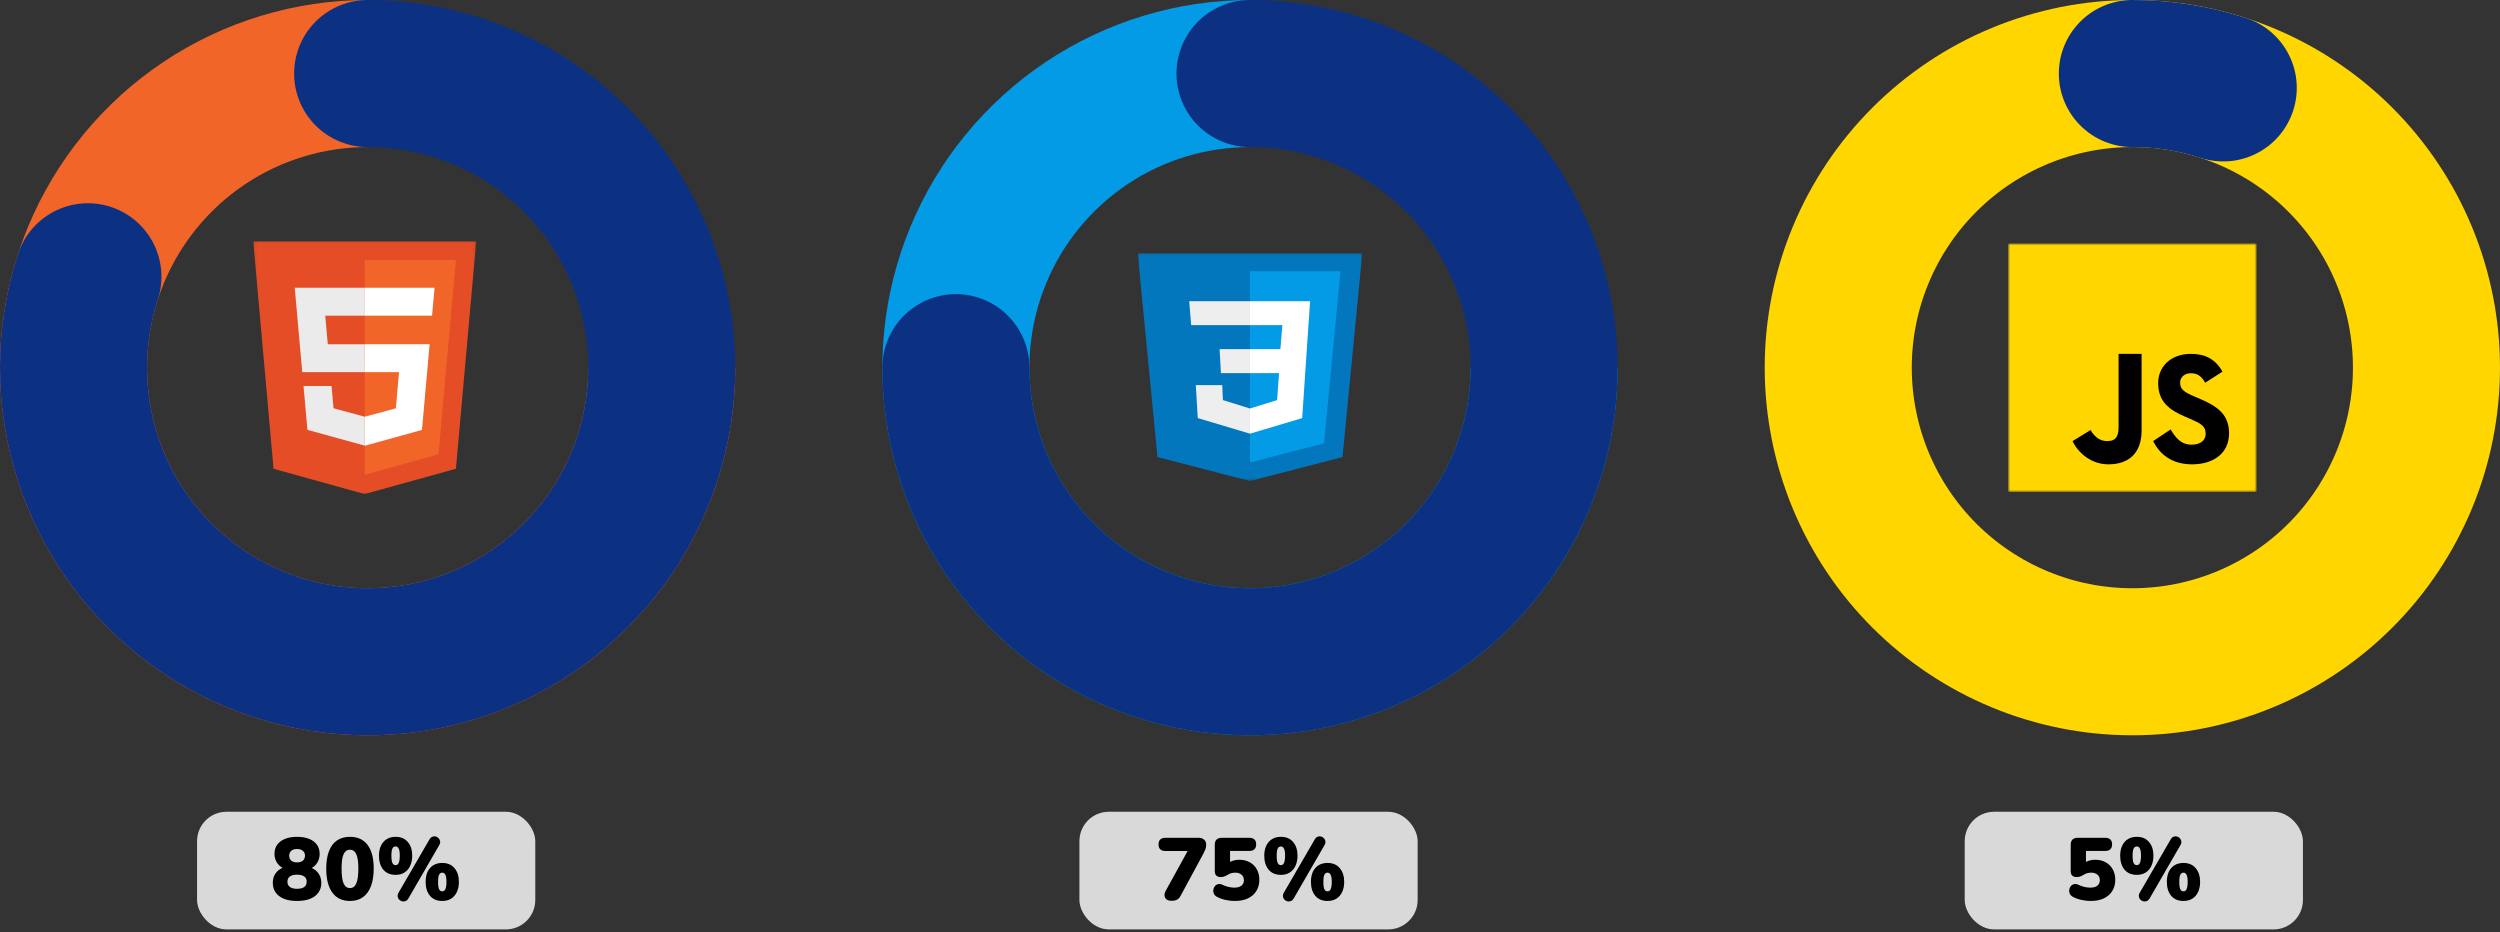 <svg width="850" height="317" viewBox="0 0 850 317" fill="none" xmlns="http://www.w3.org/2000/svg">
<rect x="0" y="0" width="850" height="317" fill="#333333" stroke="none"/>
<rect x="67" y="276" width="115" height="40" rx="10" fill="#D9D9D9"/>
<mask id="mask0_233_58" style="mask-type:luminance" maskUnits="userSpaceOnUse" x="86" y="81" width="76" height="88">
<path d="M86.121 81.979H161.901V168.019H86.121V81.979Z" fill="white"/>
</mask>
<g mask="url(#mask0_233_58)">
<path d="M93 159.39L86.099 82.019H161.922L155.016 159.38L123.962 167.981L93 159.39Z" fill="#E44D26"/>
</g>
<path d="M149.101 154.453L155.005 88.346H124.011V161.408L149.101 154.453Z" fill="#F16529"/>
<path d="M123.978 97.835H100.207L102.768 126.531H124.01V117.042H111.45L110.582 107.325H124.01V97.835H123.978ZM124.01 141.655L123.97 141.666L113.398 138.813L112.727 131.245H103.192L104.523 146.144L123.967 151.517L124.01 151.504V141.655Z" fill="#EBEBEB"/>
<path d="M123.978 126.531H135.668L134.593 138.834L124.005 141.69V151.563L143.466 146.171L146.073 117.037H124.011L123.978 126.531ZM147.529 100.381L147.755 97.835H123.973V107.323H146.9L147.089 105.19L147.529 100.381Z" fill="white"/>
<path d="M225 125C225 144.778 219.135 164.112 208.147 180.557C197.159 197.002 181.541 209.819 163.268 217.388C144.996 224.957 124.889 226.937 105.491 223.079C86.093 219.22 68.275 209.696 54.289 195.711C40.304 181.726 30.78 163.907 26.922 144.509C23.063 125.111 25.043 105.004 32.612 86.732C40.181 68.459 52.998 52.841 69.443 41.853C85.888 30.865 105.222 25 125 25" stroke="#F16529" stroke-width="50"/>
<path d="M125 25C146.118 25 166.694 31.686 183.779 44.098C200.863 56.511 213.58 74.014 220.106 94.098C226.631 114.183 226.631 135.817 220.106 155.902C213.58 175.986 200.863 193.489 183.779 205.902C166.694 218.314 146.118 225 125 225C103.882 225 83.306 218.314 66.222 205.902C49.137 193.489 36.42 175.986 29.894 155.902C23.369 135.817 23.369 114.183 29.894 94.098" stroke="#0D3182" stroke-width="50" stroke-linecap="round"/>
<path d="M101 306.33C99.3 306.33 97.83 306.09 96.59 305.61C95.35 305.11 94.4 304.4 93.74 303.48C93.08 302.56 92.75 301.47 92.75 300.21C92.75 299.19 92.95 298.29 93.35 297.51C93.77 296.73 94.34 296.1 95.06 295.62C95.78 295.12 96.6 294.82 97.52 294.72V295.59C96.28 295.33 95.27 294.72 94.49 293.76C93.71 292.8 93.32 291.65 93.32 290.31C93.32 289.09 93.63 288.05 94.25 287.19C94.87 286.33 95.76 285.67 96.92 285.21C98.08 284.75 99.44 284.52 101 284.52C102.58 284.52 103.94 284.75 105.08 285.21C106.24 285.67 107.13 286.33 107.75 287.19C108.37 288.05 108.68 289.09 108.68 290.31C108.68 291.21 108.5 292.04 108.14 292.8C107.8 293.54 107.32 294.15 106.7 294.63C106.1 295.11 105.4 295.42 104.6 295.56V294.72C105.96 294.92 107.07 295.52 107.93 296.52C108.81 297.5 109.25 298.73 109.25 300.21C109.25 301.47 108.92 302.56 108.26 303.48C107.6 304.4 106.65 305.11 105.41 305.61C104.19 306.09 102.72 306.33 101 306.33ZM101 302.19C102.06 302.19 102.87 301.99 103.43 301.59C103.99 301.17 104.27 300.57 104.27 299.79C104.27 298.99 103.99 298.39 103.43 297.99C102.87 297.59 102.06 297.39 101 297.39C99.94 297.39 99.13 297.59 98.57 297.99C98.01 298.39 97.73 298.99 97.73 299.79C97.73 300.57 98.01 301.17 98.57 301.59C99.13 301.99 99.94 302.19 101 302.19ZM101 293.22C101.58 293.22 102.07 293.13 102.47 292.95C102.87 292.77 103.17 292.51 103.37 292.17C103.59 291.81 103.7 291.4 103.7 290.94C103.7 290.24 103.46 289.69 102.98 289.29C102.5 288.87 101.84 288.66 101 288.66C100.16 288.66 99.5 288.87 99.02 289.29C98.56 289.69 98.33 290.24 98.33 290.94C98.33 291.64 98.56 292.2 99.02 292.62C99.5 293.02 100.16 293.22 101 293.22ZM118.988 306.33C116.388 306.33 114.388 305.38 112.988 303.48C111.608 301.56 110.918 298.85 110.918 295.35C110.918 292.99 111.228 291.01 111.848 289.41C112.468 287.79 113.378 286.57 114.578 285.75C115.778 284.93 117.248 284.52 118.988 284.52C121.608 284.52 123.608 285.44 124.988 287.28C126.368 289.12 127.058 291.8 127.058 295.32C127.058 297.66 126.748 299.65 126.128 301.29C125.508 302.93 124.598 304.18 123.398 305.04C122.198 305.9 120.728 306.33 118.988 306.33ZM118.988 301.95C119.948 301.95 120.658 301.43 121.118 300.39C121.598 299.33 121.838 297.64 121.838 295.32C121.838 293.02 121.598 291.38 121.118 290.4C120.658 289.4 119.948 288.9 118.988 288.9C118.028 288.9 117.308 289.4 116.828 290.4C116.368 291.38 116.138 293.02 116.138 295.32C116.138 297.64 116.368 299.33 116.828 300.39C117.308 301.43 118.028 301.95 118.988 301.95ZM138.867 305.46C138.607 305.92 138.277 306.22 137.877 306.36C137.477 306.52 137.087 306.55 136.707 306.45C136.327 306.35 135.997 306.16 135.717 305.88C135.437 305.6 135.267 305.25 135.207 304.83C135.147 304.41 135.247 303.97 135.507 303.51L146.007 285.42C146.287 284.94 146.617 284.63 146.997 284.49C147.377 284.33 147.757 284.3 148.137 284.4C148.537 284.5 148.867 284.7 149.127 285C149.407 285.28 149.577 285.63 149.637 286.05C149.717 286.45 149.617 286.88 149.337 287.34L138.867 305.46ZM134.517 297.45C132.717 297.45 131.317 296.86 130.317 295.68C129.337 294.48 128.847 292.9 128.847 290.94C128.847 289.62 129.077 288.48 129.537 287.52C129.997 286.56 130.647 285.82 131.487 285.3C132.327 284.78 133.337 284.52 134.517 284.52C136.297 284.52 137.677 285.11 138.657 286.29C139.657 287.45 140.157 289 140.157 290.94C140.157 292.24 139.927 293.38 139.467 294.36C139.027 295.34 138.387 296.1 137.547 296.64C136.707 297.18 135.697 297.45 134.517 297.45ZM134.517 294.15C134.817 294.15 135.067 294.05 135.267 293.85C135.487 293.63 135.647 293.29 135.747 292.83C135.867 292.35 135.927 291.72 135.927 290.94C135.927 289.76 135.797 288.94 135.537 288.48C135.297 288.02 134.957 287.79 134.517 287.79C134.197 287.79 133.927 287.89 133.707 288.09C133.507 288.27 133.347 288.59 133.227 289.05C133.127 289.51 133.077 290.14 133.077 290.94C133.077 292.14 133.197 292.98 133.437 293.46C133.677 293.92 134.037 294.15 134.517 294.15ZM150.357 306.33C148.577 306.33 147.187 305.74 146.187 304.56C145.207 303.38 144.717 301.81 144.717 299.85C144.717 298.51 144.937 297.36 145.377 296.4C145.837 295.44 146.487 294.7 147.327 294.18C148.187 293.66 149.197 293.4 150.357 293.4C152.137 293.4 153.527 293.99 154.527 295.17C155.527 296.35 156.027 297.91 156.027 299.85C156.027 301.15 155.797 302.29 155.337 303.27C154.897 304.23 154.257 304.98 153.417 305.52C152.577 306.06 151.557 306.33 150.357 306.33ZM150.357 303.06C150.677 303.06 150.937 302.96 151.137 302.76C151.357 302.54 151.517 302.2 151.617 301.74C151.737 301.26 151.797 300.63 151.797 299.85C151.797 298.67 151.667 297.85 151.407 297.39C151.167 296.93 150.817 296.7 150.357 296.7C150.057 296.7 149.797 296.8 149.577 297C149.377 297.18 149.217 297.5 149.097 297.96C148.997 298.4 148.947 299.03 148.947 299.85C148.947 301.05 149.067 301.89 149.307 302.37C149.547 302.83 149.897 303.06 150.357 303.06Z" fill="black"/>
<rect x="367" y="276" width="115" height="40" rx="10" fill="#D9D9D9"/>
<mask id="mask1_233_58" style="mask-type:luminance" maskUnits="userSpaceOnUse" x="386" y="86" width="78" height="78">
<path d="M386.79 86.094H463.2V163.555H386.79V86.094Z" fill="white"/>
</mask>
<g mask="url(#mask1_233_58)">
<path d="M463.189 86.094H386.802L393.542 155.401L424.995 163.554L456.449 155.401L463.189 86.094Z" fill="#0277BD"/>
</g>
<path d="M424.996 92.21V157.237L450.159 150.714L455.776 92.21H424.996Z" fill="#039BE5"/>
<path d="M445.441 102.402H424.996V110.556H436.005L435.331 118.71H424.996V126.864H434.881L434.207 136.037L424.996 138.89V147.452L442.745 142.152L444.317 118.71L445.441 102.402Z" fill="white"/>
<path d="M424.996 102.402V110.556H405.001L404.326 102.402H424.996ZM414.661 118.71L415.111 126.864H424.996V118.71H414.661ZM415.56 130.94H406.573L407.247 142.152L424.996 147.452V138.89L415.785 136.037L415.56 130.94Z" fill="#EEEEEE"/>
<path d="M525 125C525 144.778 519.135 164.112 508.147 180.557C497.159 197.002 481.541 209.819 463.268 217.388C444.996 224.957 424.889 226.937 405.491 223.079C386.093 219.22 368.275 209.696 354.289 195.711C340.304 181.726 330.78 163.907 326.922 144.509C323.063 125.111 325.043 105.004 332.612 86.732C340.181 68.459 352.998 52.841 369.443 41.853C385.888 30.865 405.222 25 425 25" stroke="#039BE5" stroke-width="50"/>
<path d="M425 25C444.778 25 464.112 30.865 480.557 41.853C497.002 52.841 509.819 68.459 517.388 86.732C524.957 105.004 526.937 125.111 523.079 144.509C519.22 163.907 509.696 181.725 495.711 195.711C481.725 209.696 463.907 219.22 444.509 223.078C425.111 226.937 405.004 224.957 386.732 217.388C368.459 209.819 352.841 197.002 341.853 180.557C330.865 164.112 325 144.778 325 125" stroke="#0D3182" stroke-width="50" stroke-linecap="round"/>
<path d="M398.31 306.27C397.63 306.27 397.08 306.12 396.66 305.82C396.24 305.5 396 305.08 395.94 304.56C395.88 304.04 396.02 303.47 396.36 302.85L404.67 287.76V289.35H396.24C395.5 289.35 394.92 289.16 394.5 288.78C394.1 288.4 393.9 287.84 393.9 287.1C393.9 286.36 394.1 285.8 394.5 285.42C394.92 285.04 395.5 284.85 396.24 284.85H407.52C408.26 284.85 408.87 285.05 409.35 285.45C409.85 285.85 410.1 286.42 410.1 287.16C410.1 287.8 410 288.36 409.8 288.84C409.62 289.3 409.39 289.79 409.11 290.31L401.43 304.53C401.11 305.15 400.7 305.6 400.2 305.88C399.72 306.14 399.09 306.27 398.31 306.27ZM419.838 306.33C418.878 306.33 417.868 306.22 416.808 306C415.748 305.78 414.768 305.44 413.868 304.98C413.328 304.7 412.948 304.34 412.728 303.9C412.528 303.44 412.458 302.98 412.518 302.52C412.598 302.06 412.778 301.65 413.058 301.29C413.358 300.93 413.728 300.7 414.168 300.6C414.628 300.48 415.128 300.56 415.668 300.84C416.328 301.16 417.008 301.4 417.708 301.56C418.428 301.72 419.098 301.8 419.718 301.8C420.398 301.8 420.978 301.7 421.458 301.5C421.938 301.3 422.298 301.01 422.538 300.63C422.798 300.25 422.928 299.8 422.928 299.28C422.928 298.48 422.658 297.85 422.118 297.39C421.578 296.93 420.858 296.7 419.958 296.7C419.558 296.7 419.118 296.76 418.638 296.88C418.178 297 417.698 297.23 417.198 297.57C416.978 297.69 416.678 297.83 416.298 297.99C415.918 298.13 415.528 298.2 415.128 298.2C414.408 298.2 413.878 298.03 413.538 297.69C413.198 297.35 413.028 296.87 413.028 296.25V287.19C413.028 286.43 413.228 285.85 413.628 285.45C414.048 285.05 414.628 284.85 415.368 284.85H424.788C425.528 284.85 426.098 285.04 426.498 285.42C426.898 285.8 427.098 286.36 427.098 287.1C427.098 287.82 426.898 288.37 426.498 288.75C426.098 289.13 425.528 289.32 424.788 289.32H418.218V294.03H416.958C417.438 293.47 418.068 293.05 418.848 292.77C419.628 292.47 420.478 292.32 421.398 292.32C422.738 292.32 423.918 292.61 424.938 293.19C425.958 293.75 426.748 294.54 427.308 295.56C427.888 296.58 428.178 297.77 428.178 299.13C428.178 300.57 427.838 301.84 427.158 302.94C426.498 304.02 425.538 304.86 424.278 305.46C423.038 306.04 421.558 306.33 419.838 306.33ZM439.867 305.46C439.607 305.92 439.277 306.22 438.877 306.36C438.477 306.52 438.087 306.55 437.707 306.45C437.327 306.35 436.997 306.16 436.717 305.88C436.437 305.6 436.267 305.25 436.207 304.83C436.147 304.41 436.247 303.97 436.507 303.51L447.007 285.42C447.287 284.94 447.617 284.63 447.997 284.49C448.377 284.33 448.757 284.3 449.137 284.4C449.537 284.5 449.867 284.7 450.127 285C450.407 285.28 450.577 285.63 450.637 286.05C450.717 286.45 450.617 286.88 450.337 287.34L439.867 305.46ZM435.517 297.45C433.717 297.45 432.317 296.86 431.317 295.68C430.337 294.48 429.847 292.9 429.847 290.94C429.847 289.62 430.077 288.48 430.537 287.52C430.997 286.56 431.647 285.82 432.487 285.3C433.327 284.78 434.337 284.52 435.517 284.52C437.297 284.52 438.677 285.11 439.657 286.29C440.657 287.45 441.157 289 441.157 290.94C441.157 292.24 440.927 293.38 440.467 294.36C440.027 295.34 439.387 296.1 438.547 296.64C437.707 297.18 436.697 297.45 435.517 297.45ZM435.517 294.15C435.817 294.15 436.067 294.05 436.267 293.85C436.487 293.63 436.647 293.29 436.747 292.83C436.867 292.35 436.927 291.72 436.927 290.94C436.927 289.76 436.797 288.94 436.537 288.48C436.297 288.02 435.957 287.79 435.517 287.79C435.197 287.79 434.927 287.89 434.707 288.09C434.507 288.27 434.347 288.59 434.227 289.05C434.127 289.51 434.077 290.14 434.077 290.94C434.077 292.14 434.197 292.98 434.437 293.46C434.677 293.92 435.037 294.15 435.517 294.15ZM451.357 306.33C449.577 306.33 448.187 305.74 447.187 304.56C446.207 303.38 445.717 301.81 445.717 299.85C445.717 298.51 445.937 297.36 446.377 296.4C446.837 295.44 447.487 294.7 448.327 294.18C449.187 293.66 450.197 293.4 451.357 293.4C453.137 293.4 454.527 293.99 455.527 295.17C456.527 296.35 457.027 297.91 457.027 299.85C457.027 301.15 456.797 302.29 456.337 303.27C455.897 304.23 455.257 304.98 454.417 305.52C453.577 306.06 452.557 306.33 451.357 306.33ZM451.357 303.06C451.677 303.06 451.937 302.96 452.137 302.76C452.357 302.54 452.517 302.2 452.617 301.74C452.737 301.26 452.797 300.63 452.797 299.85C452.797 298.67 452.667 297.85 452.407 297.39C452.167 296.93 451.817 296.7 451.357 296.7C451.057 296.7 450.797 296.8 450.577 297C450.377 297.18 450.217 297.5 450.097 297.96C449.997 298.4 449.947 299.03 449.947 299.85C449.947 301.05 450.067 301.89 450.307 302.37C450.547 302.83 450.897 303.06 451.357 303.06Z" fill="black"/>
<rect x="668" y="276" width="115" height="40" rx="10" fill="#D9D9D9"/>
<mask id="mask2_233_58" style="mask-type:luminance" maskUnits="userSpaceOnUse" x="682" y="82" width="86" height="86">
<path d="M682.756 82.756H767.266V167.266H682.756V82.756Z" fill="white"/>
</mask>
<g mask="url(#mask2_233_58)">
<path d="M682.756 82.756H767.266V167.266H682.756V82.756Z" fill="#FFD600"/>
</g>
<path d="M738.011 146.014C739.636 148.652 741.401 151.18 745.141 151.18C748.282 151.18 749.93 149.619 749.93 147.46C749.93 144.875 748.225 143.957 744.77 142.453L742.875 141.645C737.408 139.326 733.772 136.419 733.772 130.281C733.772 124.623 738.103 120.318 744.871 120.318C749.69 120.318 753.153 121.987 755.65 126.358L749.749 130.13C748.451 127.811 747.047 126.898 744.871 126.898C742.65 126.898 741.244 128.299 741.244 130.13C741.244 132.393 742.652 133.309 745.903 134.71L747.798 135.518C754.242 138.262 757.876 141.065 757.876 147.366C757.876 154.155 752.514 157.876 745.317 157.876C738.276 157.876 734.279 154.343 732.053 149.969L738.011 146.014ZM710.813 146.206C712.001 148.333 713.806 149.969 716.402 149.969C718.886 149.969 720.316 148.988 720.316 145.173V120.316H728.14V146.375C728.14 154.279 723.555 157.876 716.86 157.876C710.811 157.876 706.444 153.777 704.665 149.969L710.813 146.206Z" fill="#000001"/>
<path d="M825 125C825 138.132 822.413 151.136 817.388 163.268C812.362 175.401 804.997 186.425 795.711 195.711C786.425 204.997 775.401 212.362 763.268 217.388C751.136 222.413 738.132 225 725 225C711.868 225 698.864 222.413 686.732 217.388C674.599 212.362 663.575 204.996 654.289 195.711C645.003 186.425 637.638 175.401 632.612 163.268C627.587 151.136 625 138.132 625 125C625 111.868 627.587 98.864 632.612 86.732C637.638 74.599 645.004 63.575 654.289 54.289C663.575 45.003 674.599 37.638 686.732 32.612C698.864 27.587 711.868 25 725 25C738.132 25 751.136 27.587 763.268 32.612C775.401 37.638 786.425 45.004 795.711 54.289C804.997 63.575 812.363 74.599 817.388 86.732C822.413 98.864 825 111.868 825 125L825 125Z" stroke="#FFD600" stroke-width="50"/>
<path d="M725 25C735.494 25 745.922 26.652 755.902 29.894" stroke="#0D3182" stroke-width="50" stroke-linecap="round"/>
<path d="M710.85 306.33C709.89 306.33 708.88 306.22 707.82 306C706.76 305.78 705.78 305.44 704.88 304.98C704.34 304.7 703.96 304.34 703.74 303.9C703.54 303.44 703.47 302.98 703.53 302.52C703.61 302.06 703.79 301.65 704.07 301.29C704.37 300.93 704.74 300.7 705.18 300.6C705.64 300.48 706.14 300.56 706.68 300.84C707.34 301.16 708.02 301.4 708.72 301.56C709.44 301.72 710.11 301.8 710.73 301.8C711.41 301.8 711.99 301.7 712.47 301.5C712.95 301.3 713.31 301.01 713.55 300.63C713.81 300.25 713.94 299.8 713.94 299.28C713.94 298.48 713.67 297.85 713.13 297.39C712.59 296.93 711.87 296.7 710.97 296.7C710.57 296.7 710.13 296.76 709.65 296.88C709.19 297 708.71 297.23 708.21 297.57C707.99 297.69 707.69 297.83 707.31 297.99C706.93 298.13 706.54 298.2 706.14 298.2C705.42 298.2 704.89 298.03 704.55 297.69C704.21 297.35 704.04 296.87 704.04 296.25V287.19C704.04 286.43 704.24 285.85 704.64 285.45C705.06 285.05 705.64 284.85 706.38 284.85H715.8C716.54 284.85 717.11 285.04 717.51 285.42C717.91 285.8 718.11 286.36 718.11 287.1C718.11 287.82 717.91 288.37 717.51 288.75C717.11 289.13 716.54 289.32 715.8 289.32H709.23V294.03H707.97C708.45 293.47 709.08 293.05 709.86 292.77C710.64 292.47 711.49 292.32 712.41 292.32C713.75 292.32 714.93 292.61 715.95 293.19C716.97 293.75 717.76 294.54 718.32 295.56C718.9 296.58 719.19 297.77 719.19 299.13C719.19 300.57 718.85 301.84 718.17 302.94C717.51 304.02 716.55 304.86 715.29 305.46C714.05 306.04 712.57 306.33 710.85 306.33ZM730.878 305.46C730.618 305.92 730.288 306.22 729.888 306.36C729.488 306.52 729.098 306.55 728.718 306.45C728.338 306.35 728.008 306.16 727.728 305.88C727.448 305.6 727.278 305.25 727.218 304.83C727.158 304.41 727.258 303.97 727.518 303.51L738.018 285.42C738.298 284.94 738.628 284.63 739.008 284.49C739.388 284.33 739.768 284.3 740.148 284.4C740.548 284.5 740.878 284.7 741.138 285C741.418 285.28 741.588 285.63 741.648 286.05C741.728 286.45 741.628 286.88 741.348 287.34L730.878 305.46ZM726.528 297.45C724.728 297.45 723.328 296.86 722.328 295.68C721.348 294.48 720.858 292.9 720.858 290.94C720.858 289.62 721.088 288.48 721.548 287.52C722.008 286.56 722.658 285.82 723.498 285.3C724.338 284.78 725.348 284.52 726.528 284.52C728.308 284.52 729.688 285.11 730.668 286.29C731.668 287.45 732.168 289 732.168 290.94C732.168 292.24 731.938 293.38 731.478 294.36C731.038 295.34 730.398 296.1 729.558 296.64C728.718 297.18 727.708 297.45 726.528 297.45ZM726.528 294.15C726.828 294.15 727.078 294.05 727.278 293.85C727.498 293.63 727.658 293.29 727.758 292.83C727.878 292.35 727.938 291.72 727.938 290.94C727.938 289.76 727.808 288.94 727.548 288.48C727.308 288.02 726.968 287.79 726.528 287.79C726.208 287.79 725.938 287.89 725.718 288.09C725.518 288.27 725.358 288.59 725.238 289.05C725.138 289.51 725.088 290.14 725.088 290.94C725.088 292.14 725.208 292.98 725.448 293.46C725.688 293.92 726.048 294.15 726.528 294.15ZM742.368 306.33C740.588 306.33 739.198 305.74 738.198 304.56C737.218 303.38 736.728 301.81 736.728 299.85C736.728 298.51 736.948 297.36 737.388 296.4C737.848 295.44 738.498 294.7 739.338 294.18C740.198 293.66 741.208 293.4 742.368 293.4C744.148 293.4 745.538 293.99 746.538 295.17C747.538 296.35 748.038 297.91 748.038 299.85C748.038 301.15 747.808 302.29 747.348 303.27C746.908 304.23 746.268 304.98 745.428 305.52C744.588 306.06 743.568 306.33 742.368 306.33ZM742.368 303.06C742.688 303.06 742.948 302.96 743.148 302.76C743.368 302.54 743.528 302.2 743.628 301.74C743.748 301.26 743.808 300.63 743.808 299.85C743.808 298.67 743.678 297.85 743.418 297.39C743.178 296.93 742.828 296.7 742.368 296.7C742.068 296.7 741.808 296.8 741.588 297C741.388 297.18 741.228 297.5 741.108 297.96C741.008 298.4 740.958 299.03 740.958 299.85C740.958 301.05 741.078 301.89 741.318 302.37C741.558 302.83 741.908 303.06 742.368 303.06Z" fill="black"/>
</svg>
